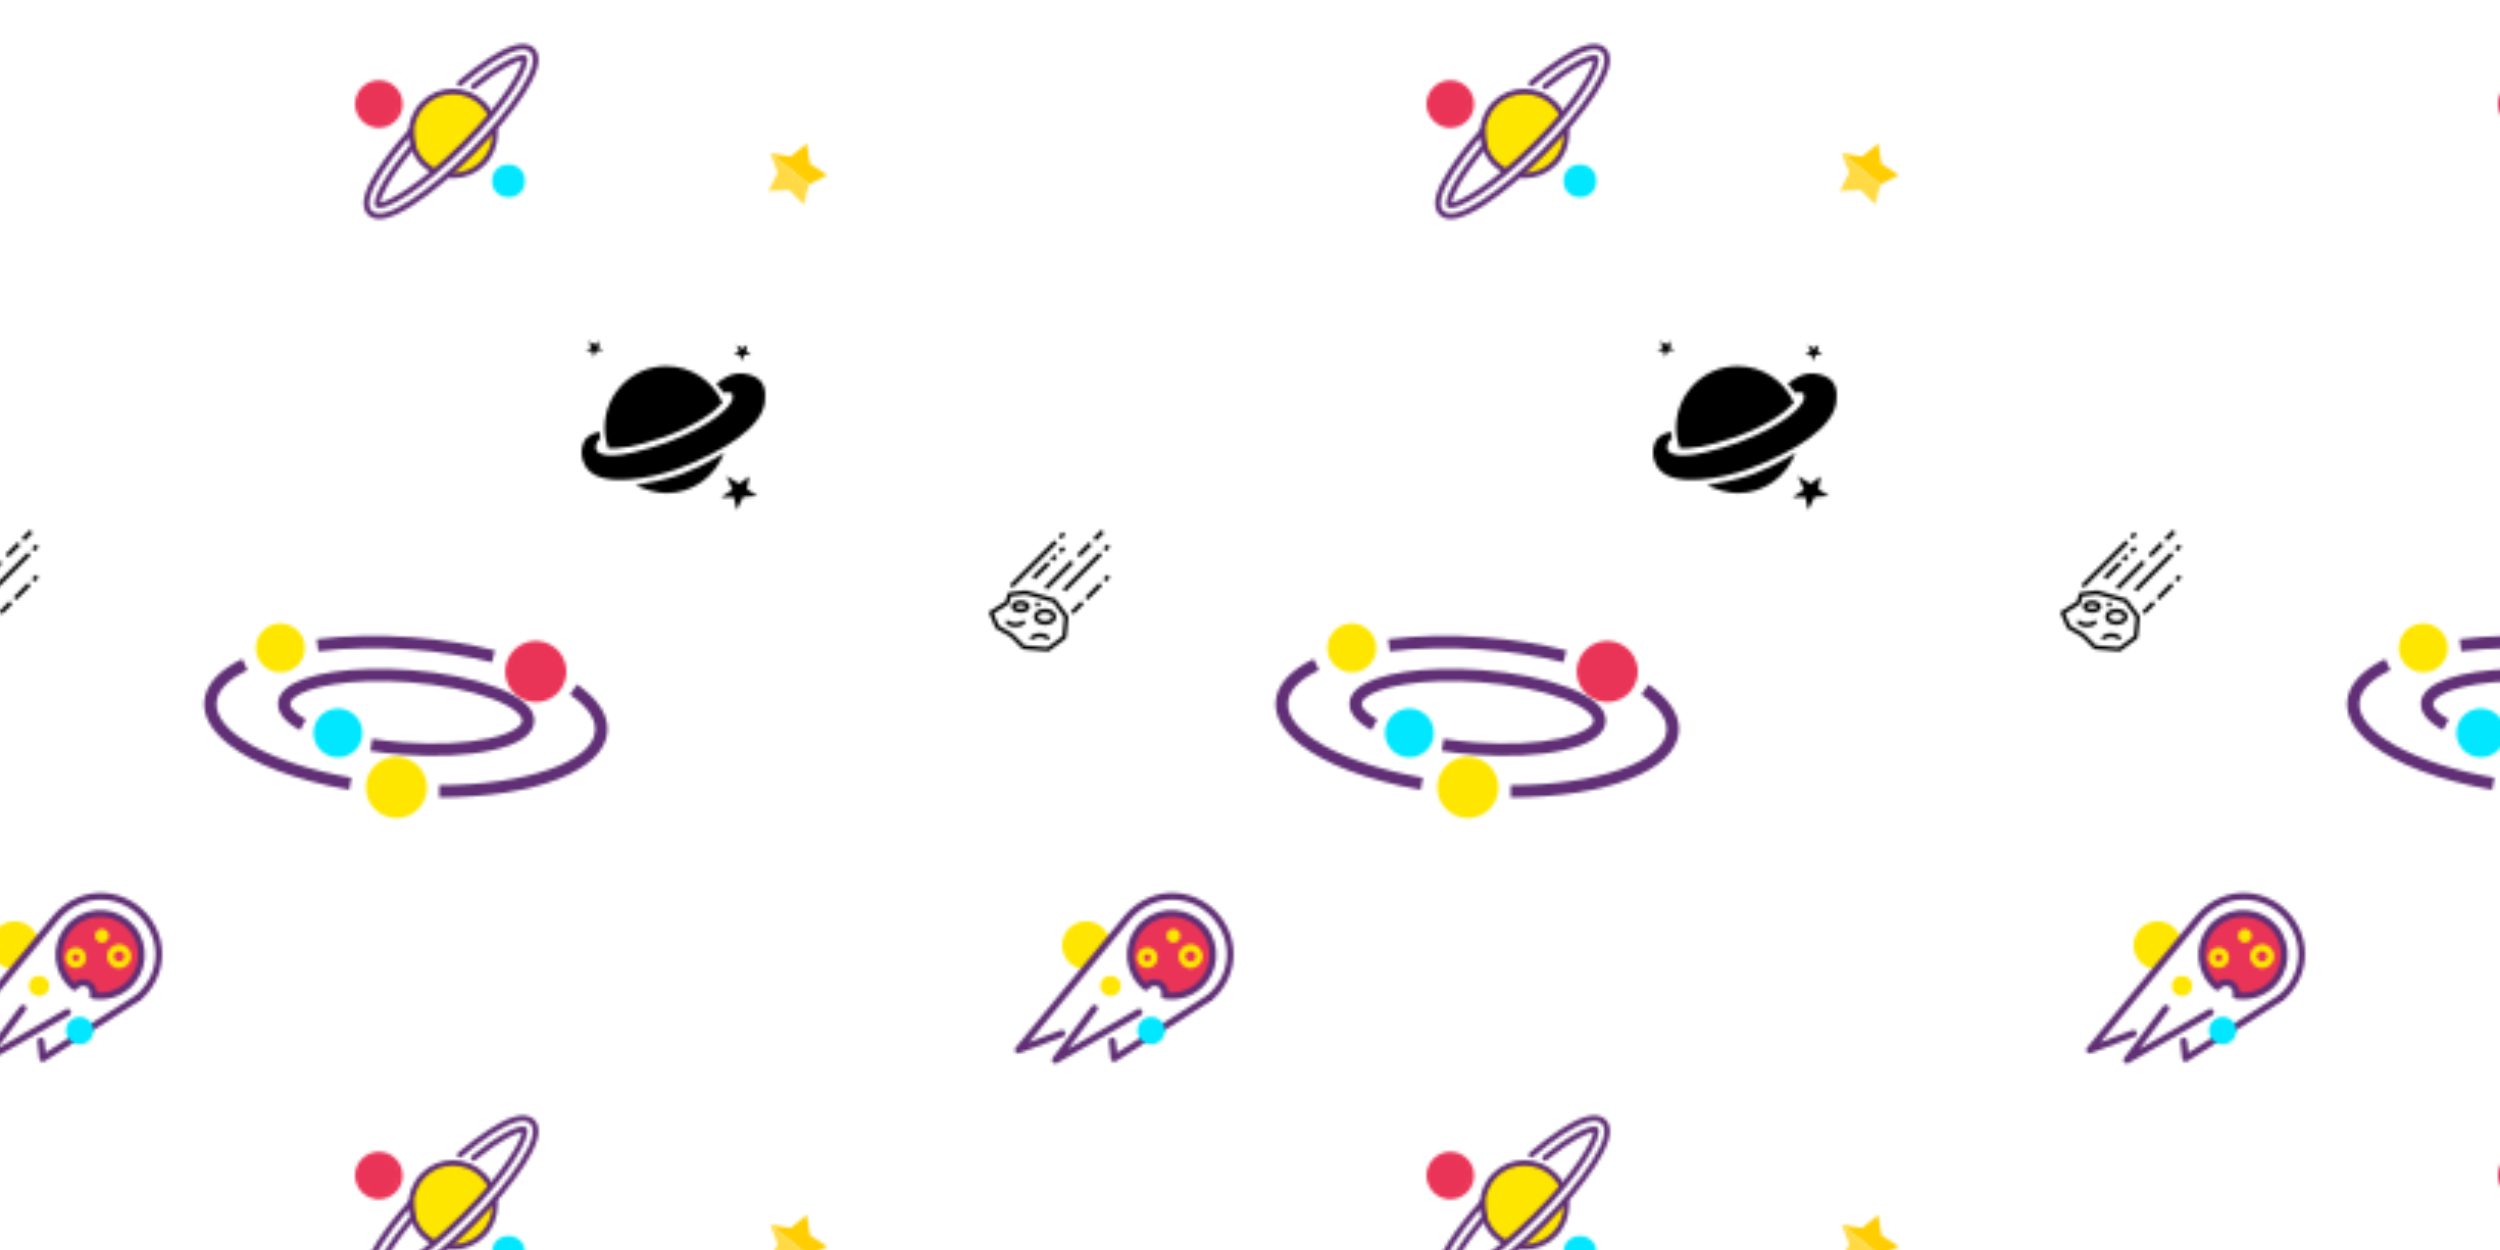 <svg xmlns="http://www.w3.org/2000/svg" xmlns:xlink="http://www.w3.org/1999/xlink" xmlns:fi="http://pattern.flaticon.com/" x="0" y="0" width="700" height="350" viewBox="0 0 816.667 408.333"><rect x="0px" y="0px" width="100%" height="100%" opacity="1" fill="#ffffff"/><defs><g transform="matrix(0.025 -0.031 0.031 0.025 244.986 57.551)" id="L1_0"><path d="M501.28,194.37 335.26,159.33 250.64,12.27 250.64,419.77 405.54,489.01 387.56,320.29z" fill="#ffcd00"/><path d="M166.02,159.33 0,194.37 113.72,320.29 95.74,489.01 250.64,419.77 250.64,12.27z" fill="#ffda44"/></g><g transform="matrix(1.271 0 0 1.271 190 109)" id="L1_1"><path d="M43.079,36.702 40.482,38.581 37.229,36.598 38.745,40.045 35.819,42.069 39.109,42.028 39.879,45.315     41.513,41.976 45.145,41.68 42.521,39.966z"/><path d="M2.66,4.469 3.027,6.037 3.806,4.443 5.54,4.303 4.288,3.484 4.554,1.928 3.315,2.824 1.763,1.878 2.486,3.521     1.091,4.488z"/><path d="M40.661,5.471 41.028,7.039 41.807,5.445 43.541,5.305 42.289,4.486 42.555,2.93 41.316,3.826 39.764,2.88     40.487,4.522 39.092,5.49z"/><path d="M21.49,26.478c8.557-3.191,12.758-6.471,14.716-8.753c-2.473-5.522-8.007-9.376-14.45-9.376    c-8.746,0-15.836,7.09-15.836,15.836c0,1.861,0.337,3.639,0.927,5.298C9.105,29.665,13.459,29.278,21.49,26.478z"/><path d="M43.808,10.763c-3.319-1.146-5.783-0.594-9.172,2.097l1.922,2.399c1.784-0.433,2.519-0.146,2.213,1.533    c-0.306,1.68-4.703,6.641-16.862,11.175C7.904,32.85,5.511,30.987,4.901,30.797c-2.29-0.707-0.896-3.511-0.094-3.739    c-0.139-1.452-0.177-1.854-0.185-1.924c0.003,0.029,0.009,0.096,0.009,0.096s-2.916,0.396-3.946,2.399    c-1.03,2.003-1.03,4.942,0.916,7.288c4.083,4.695,16.134,2.265,22.794-0.059c12.615-4.703,21.934-10.89,22.696-17.305    C47.417,14.804,47.128,11.907,43.808,10.763z"/><path d="M24.795,36.405c-3.833,1.336-7.911,1.955-10.906,2.521c2.162,1.108,5.288,2.069,7.885,2.069    c6.827,0,12.619-4.33,14.84-10.388C33.408,32.713,29.44,34.673,24.795,36.405z"/></g><g transform="matrix(0.025 -0.031 0.031 0.025 215.986 174.551)"><path d="M501.28,194.37 335.26,159.33 250.64,12.27 250.64,419.77 405.54,489.01 387.56,320.29z" fill="#ffcd00"/><path d="M166.02,159.33 0,194.37 113.72,320.29 95.74,489.01 250.64,419.77 250.64,12.27z" fill="#ffda44"/></g><g transform="matrix(0.025 -0.031 0.031 0.025 278.986 77.551)"><path d="M501.28,194.37 335.26,159.33 250.64,12.27 250.64,419.77 405.54,489.01 387.56,320.29z" fill="#ffcd00"/><path d="M166.02,159.33 0,194.37 113.72,320.29 95.74,489.01 250.64,419.77 250.64,12.27z" fill="#ffda44"/></g><g transform="matrix(0.025 -0.031 0.031 0.025 71.986 80.551)"><path d="M501.28,194.37 335.26,159.33 250.64,12.27 250.64,419.77 405.54,489.01 387.56,320.29z" fill="#ffcd00"/><path d="M166.02,159.33 0,194.37 113.72,320.29 95.74,489.01 250.64,419.77 250.64,12.27z" fill="#ffda44"/></g><g transform="matrix(-0.328 -0.029 0.029 -0.328 49.029 357.012)" id="L1_2"><g><ellipse cx="146px" cy="133px" rx="20px" ry="20px" fill="#ffe600"/><path d="M146.616,157.911c-13.181,0-23.904-10.726-23.904-23.909c0-13.182,10.723-23.909,23.904-23.909   s23.904,10.726,23.904,23.909C170.519,147.184,159.796,157.911,146.616,157.911z M146.616,116.918   c-9.417,0-17.077,7.663-17.077,17.082s7.66,17.082,17.077,17.082c9.417,0,17.077-7.663,17.077-17.082   S156.031,116.918,146.616,116.918z" fill="#ffe600"/></g><path d="M20.257,93.01c-22.673,22.678-22.608,57.533,0.065,80.212c11.336,11.339,26.194,17.009,41.052,17.009  c18.668,0,35.97-9.87,46.799-25.079l96.498-140.462l-41.858,20.152" fill="#ffffff"/><path d="M61.374,193.643c-16.418,0-31.855-6.397-43.465-18.009c-23.854-23.859-23.881-61.213-0.065-85.038  c1.329-1.333,3.494-1.333,4.826,0c1.333,1.333,1.333,3.494,0,4.828c-21.461,21.47-21.436,53.878,0.065,75.385  c10.322,10.324,24.044,16.009,38.639,16.009c17.021,0,33.476-8.841,44.02-23.646l89.202-129.842l-30.302,14.589  c-1.693,0.817-3.736,0.104-4.555-1.596c-0.817-1.698-0.106-3.738,1.596-4.557l41.858-20.154c1.393-0.671,3.065-0.321,4.072,0.853  c1.007,1.174,1.099,2.879,0.222,4.154l-96.498,140.462C99.134,183.731,80.598,193.643,61.374,193.643z" fill="#602f75"/><circle cx="119" cy="96" r="10" fill="#ffe600"/><path d="M20.259,96.423c-1.024,0-2.034-0.459-2.707-1.331c-1.15-1.493-0.87-3.637,0.623-4.787l88.793-68.321  c0.937-0.72,2.178-0.905,3.28-0.492c1.104,0.415,1.917,1.37,2.149,2.526l3.415,17.08c0.37,1.848-0.828,3.647-2.676,4.017  c-1.865,0.365-3.649-0.829-4.018-2.678l-2.338-11.696L22.338,95.713C21.718,96.191,20.986,96.423,20.259,96.423z" fill="#602f75"/><g><circle cx="74" cy="55" r="10" fill="#00e7ff"/><path d="M74.898,69.094c-7.532,0-13.658-6.129-13.658-13.66c0-7.533,6.127-13.662,13.658-13.662   s13.658,6.129,13.658,13.662C88.556,62.965,82.429,69.094,74.898,69.094z M74.898,48.599c-3.767,0-6.832,3.065-6.832,6.835   c0,3.768,3.065,6.833,6.832,6.833s6.832-3.065,6.832-6.833C81.73,51.664,78.665,48.599,74.898,48.599z" fill="#00e7ff"/></g><path d="M90.352,103.171c-2.019-2.019-4.197-3.78-6.492-5.291c-1.737,3.188-5.076,5.376-8.962,5.376  c-5.658,0-10.245-4.588-10.245-10.249c0-0.575,0.078-1.13,0.169-1.679c-11.605-0.975-23.547,2.959-32.427,11.841  c-16.003,16.009-16.003,41.964,0,57.972s41.952,16.009,57.957,0C106.357,145.135,106.357,119.18,90.352,103.171z" fill="#ea3457"/><path d="M61.374,176.563c-11.858,0-23.006-4.62-31.391-13.007c-17.311-17.314-17.311-45.484,0-62.799  c9.248-9.252,22.064-13.93,35.123-12.831c0.951,0.08,1.821,0.553,2.406,1.302c0.585,0.751,0.829,1.712,0.676,2.65  c-0.073,0.452-0.123,0.818-0.123,1.128c0,3.768,3.065,6.835,6.832,6.835c2.47,0,4.755-1.379,5.965-3.598  c0.457-0.838,1.244-1.446,2.169-1.678c0.92-0.232,1.903-0.065,2.703,0.461c2.524,1.662,4.89,3.589,7.028,5.729  c17.311,17.314,17.311,45.484,0,62.799C84.382,171.945,73.234,176.563,61.374,176.563z M61.332,94.597  c-9.931,0.005-19.453,3.917-26.522,10.988c-14.648,14.652-14.648,38.492,0,53.146c7.095,7.098,16.531,11.006,26.563,11.006  c10.035,0,19.47-3.91,26.564-11.006c14.648-14.652,14.648-38.492,0-53.146l0,0c-1.06-1.062-2.186-2.06-3.367-2.987  c-2.528,2.57-5.996,4.074-9.673,4.074C67.904,106.67,62.12,101.386,61.332,94.597z" fill="#602f75"/><g><path d="M85.143,137.415c-5.649,0-10.243-4.596-10.243-10.245c0-5.649,4.594-10.245,10.243-10.245   s10.243,4.596,10.243,10.245C95.386,132.819,90.792,137.415,85.143,137.415z M85.143,123.75c-1.884,0-3.417,1.533-3.417,3.418   c0,1.886,1.533,3.418,3.417,3.418c1.884,0,3.417-1.534,3.417-3.418C88.56,125.284,87.027,123.75,85.143,123.75z" fill="#ffe600"/><path d="M61.238,157.911c-3.765,0-6.828-3.063-6.828-6.828s3.063-6.828,6.828-6.828   c3.765,0,6.828,3.063,6.828,6.828S65.004,157.911,61.238,157.911z M61.239,151.077v0.003V151.077z" fill="#ffe600"/><path d="M42.456,144.247c-6.589,0-11.952-5.362-11.952-11.953c0-6.591,5.362-11.953,11.952-11.953   s11.952,5.362,11.952,11.953C54.408,138.885,49.045,144.247,42.456,144.247z M42.456,127.167c-2.826,0-5.125,2.301-5.125,5.127   c0,2.826,2.299,5.127,5.125,5.127s5.125-2.301,5.125-5.127C47.581,129.467,45.282,127.167,42.456,127.167z" fill="#ffe600"/></g><path d="M88.558,72.513 167.106,17.857 132.955,72.513" fill="#ffffff"/><path d="M132.952,75.928c-0.618,0-1.244-0.169-1.806-0.519c-1.599-0.998-2.086-3.104-1.087-4.704  l25.329-40.537L90.507,75.315c-1.55,1.08-3.674,0.695-4.751-0.852c-1.077-1.548-0.695-3.674,0.852-4.751l78.546-54.656  c1.333-0.927,3.128-0.787,4.303,0.329c1.174,1.118,1.399,2.906,0.541,4.28l-34.15,54.656  C135.201,75.358,134.09,75.926,132.952,75.928z" fill="#602f75"/></g><g transform="matrix(0.459 0.366 -0.366 0.459 125.105 152.686)" id="L1_3"><g><path d="M138.984,124.099l-4.26-5.335c37.676-30.089,58.725-63.546,48.961-77.822   c-4.669-6.827-15.362-7.591-23.497-7.03l-0.469-6.81c14.244-0.98,24.462,2.471,29.6,9.986   C201.51,54.912,180.813,90.692,138.984,124.099z" fill="#602f75"/><path d="M28.658,174.034c-11.699,0-20.483-3.323-25.137-10.127c-5.217-7.627-4.627-18.601,1.708-31.734   l6.151,2.966c-3.635,7.535-6.972,17.971-2.224,24.914c9.281,13.568,44.928,7.63,84.768-14.119l3.27,5.992   C70.53,166.484,46.287,174.032,28.658,174.034z" fill="#602f75"/><path d="M35.676,102.468l-4.893-4.758c11.418-11.747,25.47-23.427,40.634-33.777   c13.498-9.213,27.237-17.005,40.835-23.163l2.816,6.219c-13.24,5.996-26.631,13.592-39.801,22.583   C60.472,79.669,46.781,91.044,35.676,102.468z" fill="#602f75"/><path d="M47.961,143.794c-5.692,0-9.702-1.664-11.967-4.977c-1.638-2.394-2.135-5.39-1.473-8.902   c2.417-12.844,21.381-33.311,47.191-50.927C97,68.553,112.625,60.496,125.71,56.301c14.551-4.664,24.375-4.014,28.409,1.884   c4.036,5.902,1.073,15.283-8.569,27.131c-8.668,10.653-21.864,22.265-37.151,32.7c-5.139,3.506-10.365,6.777-15.537,9.723   l-3.379-5.932c5.014-2.855,10.081-6.028,15.068-9.429c14.758-10.074,27.438-21.216,35.703-31.37   c8.503-10.45,9.747-16.748,8.23-18.968c-1.521-2.222-7.852-3.352-20.69,0.763c-12.477,4-27.476,11.75-42.233,21.825   c-26.796,18.289-42.585,37.262-44.334,46.551c-0.314,1.667-0.179,2.941,0.398,3.787c1.384,2.019,5.975,2.541,12.283,1.398   l1.217,6.717C52.502,143.556,50.111,143.794,47.961,143.794z" fill="#602f75"/></g><g><ellipse cx="137px" cy="35px" rx="13px" ry="13px" fill="#ea3457"/><path d="M137.332,52.825c-9.402,0-17.05-7.642-17.05-17.036c0-9.393,7.648-17.036,17.05-17.036   c9.402,0,17.051,7.642,17.051,17.036S146.734,52.825,137.332,52.825z M137.332,25.578c-5.637,0-10.223,4.581-10.223,10.209   c0,5.629,4.588,10.209,10.223,10.209c5.639,0,10.225-4.581,10.225-10.209S142.971,25.578,137.332,25.578z" fill="#ea3457"/></g><g><ellipse cx="18px" cy="114px" rx="10px" ry="10px" fill="#ffe600"/><path d="M18.005,127.751c-7.521,0-13.641-6.115-13.641-13.629c0-7.514,6.12-13.631,13.641-13.631   s13.641,6.115,13.641,13.631S25.527,127.751,18.005,127.751z M18.005,107.317c-3.758,0-6.815,3.053-6.815,6.804   s3.057,6.803,6.815,6.803s6.815-3.052,6.815-6.803S21.763,107.317,18.005,107.317z" fill="#ffe600"/></g><g><ellipse cx="72px" cy="131px" rx="10px" ry="10px" fill="#00e7ff"/><path d="M72.556,144.78c-7.521,0-13.641-6.115-13.641-13.631s6.12-13.631,13.641-13.631   c7.521,0,13.641,6.115,13.641,13.631S80.077,144.78,72.556,144.78z M72.556,124.344c-3.758,0-6.815,3.053-6.815,6.804   s3.057,6.804,6.815,6.804c3.758,0,6.815-3.053,6.815-6.804S76.314,124.344,72.556,124.344z" fill="#00e7ff"/></g><g><ellipse cx="116px" cy="134px" rx="13px" ry="13px" fill="#ffe600"/><path d="M116.878,151.591c-9.402,0-17.051-7.642-17.051-17.036s7.649-17.036,17.051-17.036   s17.05,7.642,17.05,17.036S126.278,151.591,116.878,151.591z M116.878,124.344c-5.639,0-10.225,4.581-10.225,10.209   s4.588,10.209,10.225,10.209c5.637,0,10.223-4.581,10.223-10.209S122.513,124.344,116.878,124.344z" fill="#ffe600"/></g></g><g transform="matrix(0.268 0 0 0.268 116 13)" id="L1_4"><path d="M155.605,77.996c-19.987-20.006-52.39-20.006-72.376,0s-19.987,52.439,0,72.445  s52.39,20.006,72.376,0S175.59,98.002,155.605,77.996z" fill="#ffe600"/><path d="M119.415,168.858c-14.582,0-28.291-5.683-38.603-16.005c-21.284-21.303-21.284-55.965,0-77.268  c10.312-10.322,24.021-16.005,38.603-16.005s28.291,5.683,38.603,16.005c21.284,21.303,21.284,55.965,0,77.268  C147.709,163.174,133.997,168.858,119.415,168.858z M119.415,66.406c-12.759,0-24.752,4.973-33.773,14.001  c-18.627,18.644-18.627,48.978,0,67.622c9.021,9.028,21.014,14.001,33.773,14.001s24.752-4.973,33.773-14.001  c18.627-18.644,18.627-48.978,0-67.622C144.167,71.38,132.175,66.406,119.415,66.406z" fill="#602f75"/><path d="M144.338,57.105c33.611-27.005,57.196-37.654,61.925-34.645  c4.169,6.571-17.906,49.466-73.503,105.115c-55.706,55.759-98.62,77.834-104.992,73.61c-3.381-5.086,9.68-32.952,42.747-71.902  c-1.83-5.967-2.516-12.192-2.118-18.367c-15.444,17.302-28.609,34.217-38.223,49.229c-16.48,25.735-20.434,42.308-12.083,50.666  c8.351,8.358,24.907,4.4,50.618-12.095c22.062-14.153,48.234-35.988,73.702-61.481s47.283-51.69,61.423-73.772  c16.48-25.735,20.434-42.308,12.083-50.666c-8.351-8.358-24.907-4.4-50.618,12.095c-11.653,7.477-24.455,17.101-37.693,28.273" fill="#ffffff"/><path d="M29.452,218.503c-5.279,0-10.025-1.524-13.776-5.277c-12.86-12.875,0.474-37.511,11.624-54.921  c9.597-14.985,22.929-32.159,38.552-49.664c0.968-1.085,2.519-1.439,3.866-0.876c1.343,0.561,2.181,1.913,2.089,3.367  c-0.379,5.876,0.287,11.646,1.975,17.149c0.341,1.113,0.092,2.323-0.662,3.21C40.81,169.55,31.142,192.345,30.65,198.33  c8.928-0.492,47.575-20.997,99.698-73.167c52.12-52.171,72.54-90.779,73.054-99.794c-5.385,0.486-24.296,8.182-56.924,34.396  c-1.468,1.178-3.618,0.945-4.799-0.524c-1.179-1.469-0.945-3.618,0.524-4.799c26.549-21.33,57.216-40.381,65.894-34.864  c0.423,0.268,0.782,0.628,1.05,1.051c6.484,10.213-22.299,57.636-73.969,109.355c-51.884,51.934-99.251,80.698-109.293,74.044  c-0.381-0.251-0.705-0.577-0.957-0.956c-6.117-9.197,16.23-44.218,41.803-74.602c-0.763-2.843-1.294-5.743-1.587-8.682  c-12.885,14.923-23.897,29.391-32.096,42.194c-15.27,23.846-19.49,39.462-12.544,46.415c6.944,6.944,22.543,2.724,46.36-12.556  c21.856-14.022,47.828-35.693,73.132-61.022s46.956-51.325,60.964-73.201c15.27-23.846,19.49-39.462,12.544-46.415  c-6.948-6.948-22.543-2.726-46.36,12.556c-11.47,7.359-24.032,16.782-37.337,28.008c-1.447,1.219-3.596,1.031-4.809-0.406  c-1.217-1.442-1.033-3.594,0.406-4.809c13.532-11.418,26.336-21.018,38.054-28.539c17.398-11.16,42.01-24.508,54.876-11.634  c12.86,12.875-0.474,37.511-11.624,54.921c-14.264,22.277-36.243,48.679-61.884,74.346c-25.641,25.665-52.017,47.664-74.276,61.943  C58.226,209.497,42.276,218.501,29.452,218.503z" fill="#602f75"/><ellipse cx="187px" cy="172px" rx="20px" ry="20px" fill="#00e7ff"/><g><ellipse cx="28px" cy="78px" rx="25px" ry="25px" fill="#ea3457"/><path d="M29.001,107.387C13.01,107.387,0,94.365,0,78.36s13.01-29.027,29.001-29.027   S58.004,62.355,58.004,78.36S44.993,107.387,29.001,107.387z M29.001,56.161c-12.227,0-22.175,9.958-22.175,22.2   s9.948,22.2,22.175,22.2c12.228,0,22.176-9.958,22.176-22.2S41.23,56.161,29.001,56.161z" fill="#ea3457"/></g></g><g transform="matrix(0.025 -0.031 0.031 0.025 214.986 250.551)"><path d="M501.28,194.37 335.26,159.33 250.64,12.27 250.64,419.77 405.54,489.01 387.56,320.29z" fill="#ffcd00"/><path d="M166.02,159.33 0,194.37 113.72,320.29 95.74,489.01 250.64,419.77 250.64,12.27z" fill="#ffda44"/></g><g transform="matrix(0.083 0 0 0.083 323.115 173.13)" id="L1_5"><path d="M310.32,336.856l-48-64c-1.05-1.396-2.528-2.411-4.208-2.888l-112-32c-1.037-0.309-2.128-0.393-3.2-0.248l-64,8    c-3.251,0.452-5.896,2.843-6.672,6.032l-7.2,28.872L3.76,318.912c-3.346,2.091-4.667,6.31-3.112,9.936l24,56    c0.686,1.598,1.874,2.929,3.384,3.792l55.072,31.456l47.2,47.24c1.337,1.34,3.106,2.162,4.992,2.32l96,8c0.216,0,0.448,0,0.664,0    c1.731,0,3.415-0.561,4.8-1.6l64-48c1.79-1.343,2.936-3.374,3.16-5.6l8-80C312.11,340.455,311.538,338.455,310.32,336.856z     M288.384,417.4L229.6,461.472l-90.048-7.504L93.624,408.04c-0.501-0.504-1.069-0.938-1.688-1.288l-53.64-30.656l-20.24-47.2    l58.184-36.368c1.747-1.088,3.008-2.807,3.52-4.8l6.672-26.776l56.944-7.112L251.2,284.648L295.72,344L288.384,417.4z"/><path d="M220,309.696c-24.672,0-44,14.056-44,32c0,17.944,19.328,32,44,32s44-14.056,44-32    C264,323.752,244.672,309.696,220,309.696z M220,357.696c-16.504,0-28-8.432-28-16s11.504-16,28-16c16.504,0,28,8.432,28,16    S236.504,357.696,220,357.696z"/><path d="M128,357.696c0,1.992-8.512,8-24,8c-15.488,0-24-6.008-24-8H64c0,13.68,17.192,24,40,24s40-10.32,40-24H128z"/><path d="M200,405.696c-22.808,0-40,10.32-40,24h16c0-1.992,8.512-8,24-8c15.488,0,24,6.008,24,8h16    C240,416.016,222.808,405.696,200,405.696z"/><path d="M124,277.696c-20.52,0-36,10.32-36,24s15.48,24,36,24s36-10.32,36-24S144.52,277.696,124,277.696z M124,309.696    c-12.992,0-20-5.68-20-8s7.008-8,20-8s20,5.68,20,8S136.992,309.696,124,309.696z"/><rect x="184px" y="285px" width="16px" height="16px"/><rect x="202px" y="169px" width="147px" height="16px" transform="matrix(0.707 -0.707 0.707 0.707 -44.807 247.207)"/><rect x="266px" y="157px" width="203px" height="16px" transform="matrix(0.707 -0.707 0.707 0.707 -9.393 308.742)"/><rect x="51px" y="125px" width="248px" height="16px" transform="matrix(0.707 -0.707 0.707 0.707 -42.997 163.607)"/><rect x="276px" y="13px" width="22px" height="16px" transform="matrix(0.707 -0.707 0.707 0.707 69.009 210)"/><rect x="163px" y="151px" width="84px" height="16px" transform="matrix(0.707 -0.707 0.707 0.707 -52.587 192.444)"/><rect x="319px" y="297px" width="56px" height="16px" transform="matrix(0.707 -0.707 0.707 0.707 -114.263 335.62)"/><rect x="372px" y="233px" width="79px" height="16px" transform="matrix(0.707 -0.707 0.707 0.707 -50.238 362.123)"/><rect x="452px" y="181px" width="22px" height="16px" transform="matrix(0.707 -0.707 0.707 0.707 1.801 383.667)"/><rect x="342px" y="69px" width="67px" height="16px" transform="matrix(0.707 -0.707 0.707 0.707 55.202 288.619)"/><rect x="452px" y="61px" width="22px" height="16px" transform="matrix(0.707 -0.707 0.707 0.707 86.645 348.519)"/><rect x="244px" y="101px" width="22px" height="16px" transform="matrix(0.707 -0.707 0.707 0.707 -2.585 213.151)"/><rect x="276px" y="69px" width="22px" height="16px" transform="matrix(0.707 -0.707 0.707 0.707 29.414 226.406)"/><rect x="409px" y="13px" width="45px" height="16px" transform="matrix(0.707 -0.707 0.707 0.707 111.194 311.814)"/></g><g transform="matrix(0.025 -0.031 0.031 0.025 316.986 347.551)"><path d="M501.28,194.37 335.26,159.33 250.64,12.27 250.64,419.77 405.54,489.01 387.56,320.29z" fill="#ffcd00"/><path d="M166.02,159.33 0,194.37 113.72,320.29 95.74,489.01 250.64,419.77 250.64,12.27z" fill="#ffda44"/></g></defs><g fi:class="KUsePattern"><pattern id="pattern_L1_0" width="350" height="350" patternUnits="userSpaceOnUse"><use xlink:href="#L1_0" x="-350" y="-350"/><use xlink:href="#L1_0" x="0" y="-350"/><use xlink:href="#L1_0" x="350" y="-350"/><use xlink:href="#L1_0" x="-350" y="0"/><use xlink:href="#L1_0" x="0" y="0"/><use xlink:href="#L1_0" x="350" y="0"/><use xlink:href="#L1_0" x="-350" y="350"/><use xlink:href="#L1_0" x="0" y="350"/><use xlink:href="#L1_0" x="350" y="350"/></pattern><rect x="0" y="0" width="100%" height="100%" fill="url(#pattern_L1_0)"/></g><g fi:class="KUsePattern"><pattern id="pattern_L1_1" width="350" height="350" patternUnits="userSpaceOnUse"><use xlink:href="#L1_1" x="-350" y="-350"/><use xlink:href="#L1_1" x="0" y="-350"/><use xlink:href="#L1_1" x="350" y="-350"/><use xlink:href="#L1_1" x="-350" y="0"/><use xlink:href="#L1_1" x="0" y="0"/><use xlink:href="#L1_1" x="350" y="0"/><use xlink:href="#L1_1" x="-350" y="350"/><use xlink:href="#L1_1" x="0" y="350"/><use xlink:href="#L1_1" x="350" y="350"/></pattern><rect x="0" y="0" width="100%" height="100%" fill="url(#pattern_L1_1)"/></g><g fi:class="KUsePattern" transform="matrix(1 0 0 1 20 20)"><pattern id="pattern_UNKNOWN" width="350" height="350" patternUnits="userSpaceOnUse"><use xlink:href="#UNKNOWN" x="-350" y="-350"/><use xlink:href="#UNKNOWN" x="0" y="-350"/><use xlink:href="#UNKNOWN" x="350" y="-350"/><use xlink:href="#UNKNOWN" x="-350" y="0"/><use xlink:href="#UNKNOWN" x="0" y="0"/><use xlink:href="#UNKNOWN" x="350" y="0"/><use xlink:href="#UNKNOWN" x="-350" y="350"/><use xlink:href="#UNKNOWN" x="0" y="350"/><use xlink:href="#UNKNOWN" x="350" y="350"/></pattern><rect x="0" y="0" width="100%" height="100%" fill="url(#pattern_UNKNOWN)"/></g><g fi:class="KUsePattern" transform="matrix(1 0 0 1 40 40)"><pattern id="pattern_UNKNOWN" width="350" height="350" patternUnits="userSpaceOnUse"><use xlink:href="#UNKNOWN" x="-350" y="-350"/><use xlink:href="#UNKNOWN" x="0" y="-350"/><use xlink:href="#UNKNOWN" x="350" y="-350"/><use xlink:href="#UNKNOWN" x="-350" y="0"/><use xlink:href="#UNKNOWN" x="0" y="0"/><use xlink:href="#UNKNOWN" x="350" y="0"/><use xlink:href="#UNKNOWN" x="-350" y="350"/><use xlink:href="#UNKNOWN" x="0" y="350"/><use xlink:href="#UNKNOWN" x="350" y="350"/></pattern><rect x="0" y="0" width="100%" height="100%" fill="url(#pattern_UNKNOWN)"/></g><g fi:class="KUsePattern" transform="matrix(1 0 0 1 60 60)"><pattern id="pattern_UNKNOWN" width="350" height="350" patternUnits="userSpaceOnUse"><use xlink:href="#UNKNOWN" x="-350" y="-350"/><use xlink:href="#UNKNOWN" x="0" y="-350"/><use xlink:href="#UNKNOWN" x="350" y="-350"/><use xlink:href="#UNKNOWN" x="-350" y="0"/><use xlink:href="#UNKNOWN" x="0" y="0"/><use xlink:href="#UNKNOWN" x="350" y="0"/><use xlink:href="#UNKNOWN" x="-350" y="350"/><use xlink:href="#UNKNOWN" x="0" y="350"/><use xlink:href="#UNKNOWN" x="350" y="350"/></pattern><rect x="0" y="0" width="100%" height="100%" fill="url(#pattern_UNKNOWN)"/></g><g fi:class="KUsePattern"><pattern id="pattern_L1_2" width="350" height="350" patternUnits="userSpaceOnUse"><use xlink:href="#L1_2" x="-350" y="-350"/><use xlink:href="#L1_2" x="0" y="-350"/><use xlink:href="#L1_2" x="350" y="-350"/><use xlink:href="#L1_2" x="-350" y="0"/><use xlink:href="#L1_2" x="0" y="0"/><use xlink:href="#L1_2" x="350" y="0"/><use xlink:href="#L1_2" x="-350" y="350"/><use xlink:href="#L1_2" x="0" y="350"/><use xlink:href="#L1_2" x="350" y="350"/></pattern><rect x="0" y="0" width="100%" height="100%" fill="url(#pattern_L1_2)"/></g><g fi:class="KUsePattern"><pattern id="pattern_L1_3" width="350" height="350" patternUnits="userSpaceOnUse"><use xlink:href="#L1_3" x="-350" y="-350"/><use xlink:href="#L1_3" x="0" y="-350"/><use xlink:href="#L1_3" x="350" y="-350"/><use xlink:href="#L1_3" x="-350" y="0"/><use xlink:href="#L1_3" x="0" y="0"/><use xlink:href="#L1_3" x="350" y="0"/><use xlink:href="#L1_3" x="-350" y="350"/><use xlink:href="#L1_3" x="0" y="350"/><use xlink:href="#L1_3" x="350" y="350"/></pattern><rect x="0" y="0" width="100%" height="100%" fill="url(#pattern_L1_3)"/></g><g fi:class="KUsePattern"><pattern id="pattern_L1_4" width="350" height="350" patternUnits="userSpaceOnUse"><use xlink:href="#L1_4" x="-350" y="-350"/><use xlink:href="#L1_4" x="0" y="-350"/><use xlink:href="#L1_4" x="350" y="-350"/><use xlink:href="#L1_4" x="-350" y="0"/><use xlink:href="#L1_4" x="0" y="0"/><use xlink:href="#L1_4" x="350" y="0"/><use xlink:href="#L1_4" x="-350" y="350"/><use xlink:href="#L1_4" x="0" y="350"/><use xlink:href="#L1_4" x="350" y="350"/></pattern><rect x="0" y="0" width="100%" height="100%" fill="url(#pattern_L1_4)"/></g><g fi:class="KUsePattern" transform="matrix(1 0 0 1 40 40)"><pattern id="pattern_UNKNOWN" width="350" height="350" patternUnits="userSpaceOnUse"><use xlink:href="#UNKNOWN" x="-350" y="-350"/><use xlink:href="#UNKNOWN" x="0" y="-350"/><use xlink:href="#UNKNOWN" x="350" y="-350"/><use xlink:href="#UNKNOWN" x="-350" y="0"/><use xlink:href="#UNKNOWN" x="0" y="0"/><use xlink:href="#UNKNOWN" x="350" y="0"/><use xlink:href="#UNKNOWN" x="-350" y="350"/><use xlink:href="#UNKNOWN" x="0" y="350"/><use xlink:href="#UNKNOWN" x="350" y="350"/></pattern><rect x="0" y="0" width="100%" height="100%" fill="url(#pattern_UNKNOWN)"/></g><g fi:class="KUsePattern"><pattern id="pattern_L1_5" width="350" height="350" patternUnits="userSpaceOnUse"><use xlink:href="#L1_5" x="-350" y="-350"/><use xlink:href="#L1_5" x="0" y="-350"/><use xlink:href="#L1_5" x="350" y="-350"/><use xlink:href="#L1_5" x="-350" y="0"/><use xlink:href="#L1_5" x="0" y="0"/><use xlink:href="#L1_5" x="350" y="0"/><use xlink:href="#L1_5" x="-350" y="350"/><use xlink:href="#L1_5" x="0" y="350"/><use xlink:href="#L1_5" x="350" y="350"/></pattern><rect x="0" y="0" width="100%" height="100%" fill="url(#pattern_L1_5)"/></g><g fi:class="KUsePattern" transform="matrix(1 0 0 1 60 60)"><pattern id="pattern_UNKNOWN" width="350" height="350" patternUnits="userSpaceOnUse"><use xlink:href="#UNKNOWN" x="-350" y="-350"/><use xlink:href="#UNKNOWN" x="0" y="-350"/><use xlink:href="#UNKNOWN" x="350" y="-350"/><use xlink:href="#UNKNOWN" x="-350" y="0"/><use xlink:href="#UNKNOWN" x="0" y="0"/><use xlink:href="#UNKNOWN" x="350" y="0"/><use xlink:href="#UNKNOWN" x="-350" y="350"/><use xlink:href="#UNKNOWN" x="0" y="350"/><use xlink:href="#UNKNOWN" x="350" y="350"/></pattern><rect x="0" y="0" width="100%" height="100%" fill="url(#pattern_UNKNOWN)"/></g></svg>
